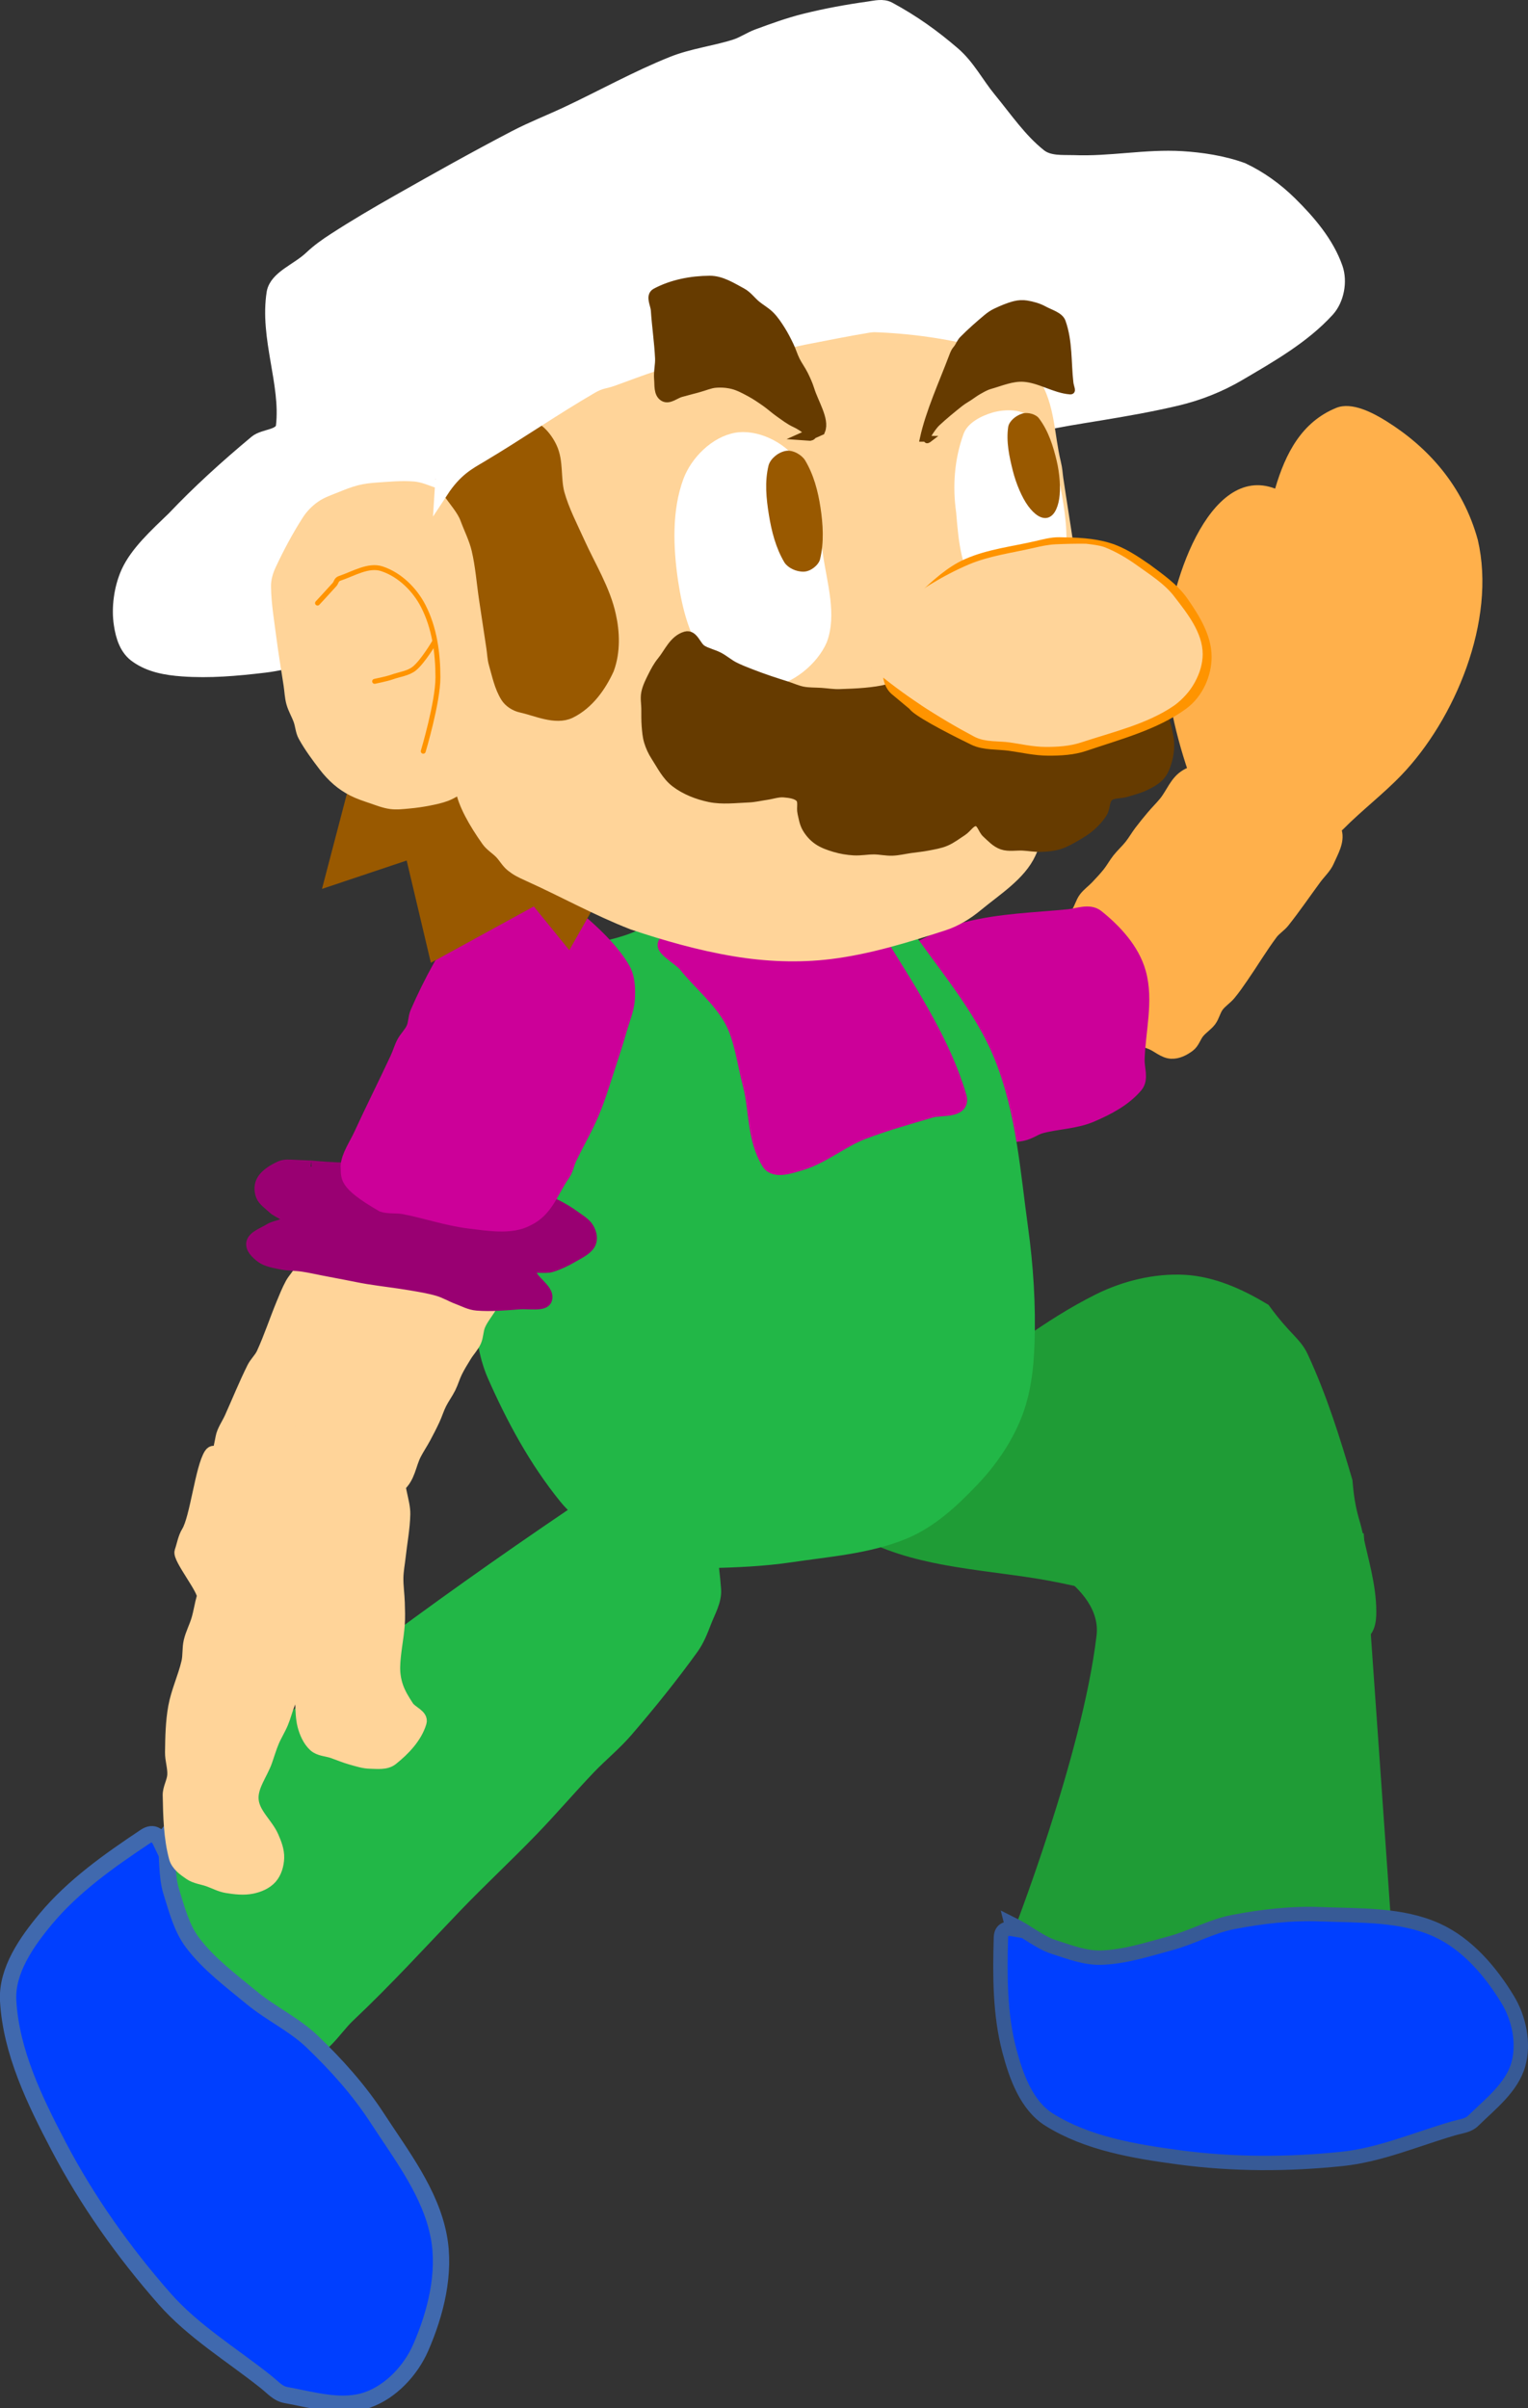 <svg version="1.1" xmlns="http://www.w3.org/2000/svg" xmlns:xlink="http://www.w3.org/1999/xlink" width="187.183" height="294.933" viewBox="0,0,187.183,294.933"><rect x="0" y="0" width="187.183" height="294.933" fill="#333333" stroke="none"/><g transform="translate(-152.802,-77.156)"><g data-paper-data="{&quot;isPaintingLayer&quot;:true}" fill-rule="nonzero" stroke-linejoin="miter" stroke-miterlimit="10" stroke-dasharray="" stroke-dashoffset="0" style="mix-blend-mode: normal"><path d="M301.373,178.464c-1.04,-0.846 -1.816,-3.5 -2.307,-4.816c-1.84,-4.929 -3.45,-10.973 -3.511,-16.501c0.271,-8.106 5.31,-23.277 13.454,-20.145c1.271,-4.346 3.268,-8.168 7.482,-9.889c1.921,-0.784 4.538,0.623 6.164,1.638c5.065,3.162 9.361,7.892 11.182,14.531c2.311,9.937 -2.853,22.026 -9.353,28.802c-2.251,2.347 -4.839,4.304 -7.134,6.626c0,0 -0.876,0.885 -1.918,0.778c-4.25,2.757 -10.228,2.095 -14.06,-1.024z" data-paper-data="{&quot;origPos&quot;:null,&quot;origRot&quot;:0,&quot;index&quot;:null}" fill="#ffb04b" stroke="none" stroke-width="0.5" stroke-linecap="butt"/><path d="M280.712,194.899c2.521,0.829 1.141,-0.764 1.315,-2.403c0.152,-1.433 1.881,-2.365 2.714,-3.599c0.375,-0.554 0.506,-1.216 0.904,-1.757c0.389,-0.529 0.979,-0.94 1.44,-1.427c0.511,-0.541 1.025,-1.085 1.481,-1.659c0.436,-0.549 0.757,-1.159 1.193,-1.708c0.456,-0.574 1.026,-1.085 1.481,-1.659c0.435,-0.549 0.772,-1.151 1.193,-1.708c0.484,-0.642 0.998,-1.271 1.522,-1.891c0.476,-0.563 1.013,-1.092 1.481,-1.659c0.915,-1.108 1.342,-2.589 2.674,-3.367c1.262,-0.737 3.009,-0.919 4.612,-0.89c1.649,0.03 3.25,0.681 4.861,1.062c0.763,0.181 1.566,0.301 2.266,0.622c0.7,0.321 1.237,0.846 1.855,1.269c0.618,0.423 1.352,0.756 1.855,1.269c1.106,1.125 2.552,2.221 2.929,3.6c0.341,1.25 -0.438,2.494 -0.943,3.66c-0.339,0.783 -1.042,1.416 -1.563,2.123c-1.3,1.767 -2.535,3.578 -3.907,5.307c-0.411,0.518 -1.046,0.9 -1.44,1.427c-1.296,1.737 -2.391,3.583 -3.619,5.356c-0.498,0.719 -0.989,1.445 -1.563,2.123c-0.429,0.507 -1.051,0.898 -1.44,1.427c-0.398,0.541 -0.506,1.216 -0.904,1.757c-0.389,0.529 -1.013,0.919 -1.44,1.427c-0.453,0.539 -0.6,1.27 -1.193,1.708c-0.597,0.441 -1.388,0.874 -2.223,0.817c-0.92,-0.062 -1.629,-0.791 -2.473,-1.135c-0.82,-0.335 -1.728,-0.513 -2.513,-0.903c-0.686,-0.341 -1.237,-0.846 -1.855,-1.269c-0.618,-0.423 -1.263,-0.822 -1.855,-1.269c-0.631,-0.476 -1.259,-0.965 -1.814,-1.501c-0.547,-0.528 -1.066,-1.086 -1.485,-1.684c-0.221,-0.315 -0.26,-0.622 -0.413,-1.025z" data-paper-data="{&quot;origPos&quot;:null,&quot;origRot&quot;:0,&quot;index&quot;:null}" id="ID0.7071429789066315" fill="#ffb04b" stroke="#ffb04b" stroke-width="1.399" stroke-linecap="round"/><path d="M259.687,257.488c-0.106,-1.053 3.436,-2.683 5.817,-4.933c1.632,-1.542 3.146,-3.222 4.986,-4.553c5.51,-3.987 10.865,-8.31 17.036,-11.383c3.123,-1.556 6.838,-2.48 10.388,-2.277c3.411,0.194 6.703,1.7 9.557,3.415c2.604,3.549 3.778,4.001 4.571,5.692c2.275,4.892 3.889,10.046 5.402,15.178c0.316,3.884 0.928,4.846 1.247,6.451c0.652,3.142 1.662,6.287 1.662,9.486c0,1.018 -0.11,2.715 -1.662,2.656c-6.209,-0.237 -12.214,-2.19 -18.283,-3.415c-5.834,-1.176 -11.629,-2.576 -17.452,-3.794c-7.461,-1.562 -15.524,-1.557 -22.438,-4.553c-2.096,-0.908 -2.849,-4.074 -2.078,-6.071z" data-paper-data="{&quot;origPos&quot;:null,&quot;index&quot;:null}" id="ID0.8313890234567225" fill="#1f9c36" stroke="#1f9c36" stroke-width="2.097" stroke-linecap="round"/><path d="M258.254,215.828c-0.015,0.846 -0.786,-1.738 -1.358,-3.563c-0.66,-2.105 -0.495,-4.416 -0.341,-6.618c0.074,-1.069 0.678,-2.037 1.017,-3.055c0.339,-1.018 0.516,-2.106 1.017,-3.055c0.529,-0.999 1.267,-1.888 2.036,-2.716c0.709,-0.764 1.458,-1.543 2.375,-2.037c2.671,-1.442 5.372,-2.987 8.314,-3.735c4.028,-1.024 8.25,-1.129 12.387,-1.53c1.125,-0.11 2.511,-0.707 3.394,-0.001c2.206,1.764 4.326,4.067 5.092,6.786c0.966,3.427 -0.08,7.131 -0.167,10.691c-0.025,1.019 0.489,2.277 -0.169,3.055c-1.397,1.651 -3.441,2.716 -5.429,3.565c-1.916,0.818 -4.094,0.826 -6.109,1.359c-0.985,0.26 -1.448,0.874 -2.885,1.019c-5.744,0.581 -11.628,2.053 -17.308,1.022z" data-paper-data="{&quot;origPos&quot;:null,&quot;origRot&quot;:0,&quot;index&quot;:null}" id="ID0.5046646320261061" fill="#cc0099" stroke="#cc0099" stroke-width="2" stroke-linecap="round"/><path d="M260.296,188.634c0.566,-1.063 1.702,0.525 2.777,2.123c3.684,5.475 8.31,10.612 10.71,16.627c2.562,6.423 3.029,13.4 3.967,20.165c0.649,4.683 0.957,9.434 0.793,14.151c-0.103,2.982 -0.449,6.04 -1.587,8.844c-1.149,2.832 -2.97,5.489 -5.157,7.783c-2.366,2.482 -5.017,4.995 -8.33,6.368c-4.302,1.782 -9.206,2.135 -13.884,2.83c-3.267,0.485 -6.605,0.618 -9.917,0.708c-1.065,0.028 -2.14,-0.123 -3.173,-0.354c-2.148,-0.478 -4.435,-0.774 -6.347,-1.769c-2.923,-1.52 -5.948,-3.216 -7.933,-5.66c-3.673,-4.524 -6.431,-9.662 -8.727,-14.858c-1.177,-2.667 -1.458,-5.626 -1.587,-8.491c-0.27,-6.004 -0.078,-12.048 0.397,-18.042c0.319,-4.039 0.587,-8.176 1.983,-12.028c1.417,-3.911 3.088,-8.06 6.347,-10.967c2.637,-2.352 6.961,-2.435 10.313,-3.892c1.812,-0.788 3.272,-2.192 5.157,-2.83c4.766,-1.615 9.658,-3.092 14.677,-3.891c2.474,-0.393 5.035,0.151 7.537,0.354c0.625,0.051 0.85,0 1.19,0.354z" data-paper-data="{&quot;origPos&quot;:null,&quot;index&quot;:null}" id="ID0.3178405351936817" fill="#22b747" stroke="#22b747" stroke-width="1.981" stroke-linecap="round"/><path d="M258.464,192.193c1.908,0.106 1.827,0.176 2.656,1.518c3.318,5.37 7.255,11.44 9.107,17.834c0.463,1.607 -2.227,1.16 -3.415,1.518c-2.91,0.858 -5.625,1.618 -8.348,2.656c-2.624,0.999 -4.892,2.985 -7.589,3.794c-1.157,0.334 -3.114,1.064 -3.794,0c-1.811,-2.935 -1.489,-6.451 -2.277,-9.486c-0.729,-2.779 -1.059,-5.73 -2.277,-7.968c-1.427,-2.603 -3.913,-4.614 -5.692,-6.83c-0.681,-0.848 -3.741,-2.486 -1.897,-2.656c7.818,-1.185 15.893,-0.801 23.526,-0.379z" data-paper-data="{&quot;origPos&quot;:null,&quot;index&quot;:null}" id="ID0.8882305081933737" fill="#cc0099" stroke="#cc0099" stroke-width="2" stroke-linecap="round"/><path d="M214.188,232.698c-2.954,-0.175 -1.021,1.024 -0.754,2.655c0.234,1.426 -1.376,2.759 -1.933,4.161c-0.251,0.629 -0.209,1.304 -0.489,1.927c-0.274,0.609 -0.796,1.154 -1.16,1.741c-0.402,0.651 -0.807,1.306 -1.139,1.976c-0.318,0.64 -0.496,1.311 -0.814,1.951c-0.333,0.669 -0.807,1.306 -1.139,1.976c-0.318,0.64 -0.515,1.307 -0.814,1.951c-0.345,0.742 -0.725,1.48 -1.119,2.21c-0.358,0.664 -0.791,1.31 -1.139,1.976c-0.681,1.301 -0.731,2.842 -1.954,3.927c-1.159,1.028 -2.996,1.639 -4.737,2.01c-1.791,0.382 -3.701,0.149 -5.548,0.182c-0.875,0.015 -1.776,0.098 -2.622,-0.039c-0.846,-0.137 -1.572,-0.512 -2.357,-0.767c-0.785,-0.255 -1.67,-0.396 -2.357,-0.767c-1.507,-0.814 -3.374,-1.516 -4.164,-2.757c-0.716,-1.125 -0.219,-2.524 0.002,-3.78c0.149,-0.843 0.733,-1.631 1.099,-2.445c0.914,-2.035 1.745,-4.096 2.748,-6.113c0.3,-0.604 0.881,-1.132 1.16,-1.741c0.918,-2.005 1.588,-4.065 2.423,-6.088c0.338,-0.82 0.668,-1.646 1.099,-2.445c0.323,-0.598 0.886,-1.132 1.16,-1.741c0.28,-0.623 0.209,-1.304 0.489,-1.927c0.274,-0.609 0.839,-1.142 1.16,-1.741c0.339,-0.635 0.295,-1.379 0.814,-1.951c0.523,-0.576 1.258,-1.192 2.175,-1.345c1.012,-0.169 1.98,0.36 2.987,0.484c0.979,0.12 2.01,0.067 2.967,0.249c0.836,0.16 1.572,0.512 2.357,0.767c0.785,0.256 1.593,0.482 2.357,0.767c0.814,0.304 1.628,0.621 2.377,1.002c0.738,0.375 1.454,0.786 2.072,1.261c0.326,0.25 0.453,0.537 0.731,0.89z" data-paper-data="{&quot;origPos&quot;:null,&quot;index&quot;:null}" id="ID0.7071429789066315" fill="#ffd499" stroke="#ffd499" stroke-width="1.499" stroke-linecap="round"/><g data-paper-data="{&quot;origPos&quot;:null,&quot;index&quot;:null}" id="ID0.9340452118776739" stroke-width="1.499" stroke-linecap="round"><path d="M190.798,220.04c-0.21,-0.039 1.534,0.155 3.292,0.224c0.977,0.039 1.968,-0.016 2.947,0.014c2.737,0.084 5.474,0.234 8.21,0.326c0.872,0.03 1.772,-0.086 2.622,0.039c0.943,0.139 1.789,0.496 2.682,0.743c1.786,0.495 3.604,0.948 5.364,1.486c0.929,0.284 1.818,0.632 2.702,0.978c0.807,0.314 1.628,0.621 2.377,1.002c0.738,0.375 1.436,0.8 2.072,1.261c0.646,0.468 1.418,0.905 1.767,1.52c0.325,0.573 0.501,1.289 0.161,1.878c-0.391,0.678 -1.359,1.117 -2.155,1.58c-0.773,0.449 -1.614,0.857 -2.521,1.135c-0.818,0.251 -2.482,-0.201 -2.581,0.431c-0.205,1.314 2.35,2.347 1.949,3.633c-0.24,0.77 -2.143,0.398 -3.232,0.48c-1.736,0.131 -3.504,0.296 -5.223,0.157c-0.865,-0.07 -1.593,-0.482 -2.357,-0.767c-0.814,-0.304 -1.527,-0.75 -2.377,-1.002c-1.064,-0.317 -2.207,-0.502 -3.332,-0.694c-1.752,-0.299 -3.546,-0.497 -5.304,-0.782c-0.896,-0.145 -1.775,-0.339 -2.662,-0.508c-0.887,-0.17 -1.775,-0.339 -2.662,-0.508c-0.886,-0.17 -1.762,-0.376 -2.662,-0.508c-0.868,-0.128 -1.793,-0.097 -2.642,-0.274c-0.831,-0.173 -1.756,-0.325 -2.357,-0.767c-0.636,-0.468 -1.335,-1.143 -1.137,-1.804c0.215,-0.714 1.378,-1.1 2.155,-1.58c0.679,-0.42 2.093,-0.479 2.196,-1.11c0.11,-0.674 -1.215,-0.993 -1.767,-1.521c-0.518,-0.495 -1.217,-0.94 -1.442,-1.545c-0.225,-0.605 -0.222,-1.322 0.164,-1.902c0.442,-0.663 1.291,-1.19 2.155,-1.58c0.469,-0.211 1.085,-0.138 1.626,-0.122z" id="ID0.9563042121008039" fill="#990072" stroke="#990072"/><path d="M216.695,187.417c-2.095,0.312 0.644,0.546 3.007,0.718c0.991,0.073 1.573,0.851 2.397,1.237c0.768,0.36 1.8,0.488 2.377,1.002c1.829,1.63 3.561,3.374 4.711,5.314c0.675,1.14 0.703,2.471 0.648,3.731c-0.056,1.296 -0.615,2.574 -0.978,3.853c-0.39,1.374 -0.83,2.747 -1.283,4.112c-0.672,2.023 -1.265,4.068 -2.097,6.064c-0.796,1.907 -1.894,3.757 -2.788,5.643c-0.305,0.643 -0.385,1.342 -0.814,1.951c-1.429,2.016 -2.009,4.393 -4.434,5.531c-2.025,1.098 -4.923,0.575 -7.174,0.304c-2.757,-0.338 -5.308,-1.244 -8.006,-1.759c-0.856,-0.163 -1.864,-0.013 -2.642,-0.273c-4.906,-2.836 -4.219,-3.546 -4.346,-4.87c0.089,-1.295 1.036,-2.613 1.628,-3.902c1.428,-3.111 2.989,-6.203 4.437,-9.311c0.363,-0.776 0.475,-1.316 0.814,-1.951c0.32,-0.599 0.886,-1.131 1.16,-1.741c0.28,-0.623 0.218,-1.301 0.489,-1.927c0.824,-1.902 1.757,-3.79 2.788,-5.643c0.388,-0.697 0.908,-1.362 1.465,-2c1.43,-1.638 2.237,-3.786 4.495,-4.827z" id="ID0.7735377135686576" fill="#cc0099" stroke="#cc0099"/></g><path d="M233.033,256.97c2.279,0.211 3.889,2.779 4.876,4.843c1.473,3.08 1.968,6.604 2.227,10.007c0.102,1.357 -0.686,2.644 -1.172,3.915c-0.417,1.088 -0.849,2.2 -1.53,3.146c-2.512,3.484 -5.223,6.845 -8.025,10.101c-1.411,1.639 -3.114,3.014 -4.607,4.579c-2.362,2.475 -4.592,5.089 -6.967,7.55c-3.091,3.203 -6.369,6.241 -9.45,9.454c-3.952,4.114 -8.405,9.003 -13.051,13.378c-1.779,1.686 -3.449,4.857 -5.734,4.168c-3.646,-0.71 -5.509,-4.729 -8.144,-7.439c-1.434,-1.475 -2.729,-3.087 -4.045,-4.668c-0.666,-0.801 -1.388,-1.578 -1.905,-2.482c-0.505,-0.884 -0.681,-1.929 -1.136,-2.841c-0.482,-0.967 -1.437,-1.725 -1.669,-2.78c-0.348,-1.579 -0.912,-3.512 -0.016,-4.859c2.602,-3.917 6.374,-6.962 9.922,-10.049c5.874,-5.109 12.066,-9.888 18.321,-14.521c8.257,-6.116 16.706,-12.027 25.244,-17.745c2.164,-1.45 4.268,-3.996 5.498,-3.871z" data-paper-data="{&quot;origPos&quot;:null,&quot;origRot&quot;:0,&quot;index&quot;:null}" id="ID0.9899441637098789" fill="#22b747" stroke="#22b747" stroke-width="2" stroke-linecap="round"/><path d="M173.019,302.187c0.391,2.449 0.147,4.692 0.769,6.669c0.678,2.155 1.256,4.46 2.622,6.261c1.987,2.619 4.696,4.628 7.231,6.722c2.346,1.939 5.201,3.259 7.398,5.364c2.955,2.831 5.737,5.927 7.967,9.358c2.967,4.564 6.531,9.153 7.545,14.501c0.857,4.514 -0.373,9.406 -2.207,13.619c-1.216,2.79 -3.645,5.397 -6.515,6.408c-3.147,1.107 -6.718,0.002 -10,-0.595c-1.002,-0.183 -1.508,-0.867 -2.549,-1.692c-4.16,-3.299 -8.823,-6.12 -12.328,-10.107c-4.998,-5.684 -9.453,-11.966 -12.97,-18.669c-2.92,-5.566 -5.832,-11.557 -6.181,-17.833c-0.205,-3.674 2.269,-7.21 4.629,-10.033c3.37,-4.033 7.788,-7.145 12.16,-10.06c1.094,-0.729 1.642,0.047 1.933,0.662z" data-paper-data="{&quot;origPos&quot;:null,&quot;origRot&quot;:0,&quot;index&quot;:null}" id="ID0.10823600739240646" fill="#003fff" stroke="#4069ae" stroke-width="2" stroke-linecap="round"/><g data-paper-data="{&quot;origPos&quot;:null,&quot;origRot&quot;:0,&quot;index&quot;:null}"><path d="M199.282,171.447l27.925,12.179l-4.787,8.437l-4.02,-4.949l-12.259,6.713l-2.922,-12.353l-9.781,3.277l3.585,-13.691z" id="ID0.07080530421808362" fill="#995900" stroke="#995900" stroke-width="1.66" stroke-linecap="round"/><path d="M277.397,129.411c-1.63,0.283 -3.104,0.585 -4.662,0.822c-0.829,0.126 -1.41,0.153 -2.505,0.271c-4.378,0.474 -8.792,0.779 -13.149,1.424c-1.089,0.161 -1.808,0.709 -2.75,0.931c-2.356,0.557 -4.446,0.439 -7.133,1.406c-10.748,3.869 -21.329,8.281 -31.888,12.64c-2.64,1.089 -4.552,1.922 -6.616,3.25c-1.517,0.977 -2.395,2.876 -4.044,3.606c-3.2,1.417 -6.77,1.819 -10.162,2.684c-3.075,0.784 -6.107,1.888 -9.256,2.27c-3.509,0.416 -6.734,0.698 -10.086,0.459c-2.058,-0.148 -3.992,-0.517 -5.56,-1.615c-1.325,-0.871 -1.786,-2.461 -2.006,-3.9c-0.315,-1.994 -0.012,-4.45 0.887,-6.431c1.091,-2.387 3.429,-4.518 5.617,-6.627c3.053,-3.218 6.364,-6.228 10.076,-9.327c1.011,-0.809 3.121,-0.629 3.274,-1.938c0.607,-5.161 -2.018,-10.813 -1.137,-16.347c0.365,-1.892 2.951,-2.727 4.602,-4.299c0.884,-0.829 1.772,-1.473 2.927,-2.217c2.521,-1.631 5.121,-3.157 7.733,-4.639c4.742,-2.69 9.515,-5.367 14.349,-7.889c2.058,-1.074 4.236,-1.917 6.337,-2.904c4.322,-2.029 8.52,-4.382 12.953,-6.154c2.465,-0.985 5.164,-1.288 7.691,-2.1c0.948,-0.304 1.783,-0.9 2.716,-1.244c1.91,-0.704 3.836,-1.406 5.813,-1.897c2.553,-0.634 5.154,-1.112 7.759,-1.474c0.838,-0.116 1.763,-0.376 2.539,0.042c3.004,1.623 5.457,3.4 7.879,5.481c1.817,1.558 2.905,3.721 4.401,5.541c2.096,2.558 3.746,5.017 6.136,6.937c1.147,0.942 2.775,0.771 4.206,0.811c4.439,0.185 8.849,-0.755 13.25,-0.485c2.315,0.141 5,0.521 7.438,1.411c2.099,0.988 4.073,2.394 5.831,4.12c2.305,2.272 4.543,4.887 5.612,7.944c0.58,1.659 0.163,3.882 -1.023,5.179c-3.011,3.292 -7.027,5.565 -10.871,7.829c-2.346,1.382 -4.939,2.413 -7.589,3.039c-6.442,1.524 -13.065,2.256 -16.144,3.016z" id="ID0.13154677860438824" fill="#ffffff" stroke="#ffffff" stroke-width="1.66" stroke-linecap="round"/><path d="M208.105,173.247c-0.364,-0.574 0.274,2.277 0,0c-1.096,-9.11 -4.26,-18.194 -3.292,-27.355c0.466,-4.406 4.772,-7.821 7.41,-11.588c0.659,-0.942 0.677,-1.018 1.951,-1.783c5.098,-3.058 10.214,-6.155 15.607,-8.749c2.06,-0.99 4.372,-1.516 6.643,-1.952c4.484,-0.864 9.059,-1.295 13.581,-1.942c3.166,-0.453 6.317,-1.45 9.507,-1.359c4.698,0.133 9.422,0.808 13.902,2.023c2.281,0.619 4.854,1.543 6.062,3.395c1.893,2.907 1.794,6.594 2.603,9.906c0.203,0.828 0.197,1.309 0.296,1.963c0.098,0.654 0.188,1.249 0.296,1.963c0.431,2.86 0.91,5.723 1.295,8.589c0.351,2.622 0.663,5.258 0.912,7.891c0.062,0.663 0.126,1.313 0.024,2.002c-0.406,2.756 -0.901,5.516 -1.532,8.241c-1.328,5.738 -1.85,11.738 -4.349,17.167c-1.233,2.679 -4.148,4.483 -6.52,6.447c-1.189,0.985 -2.576,1.849 -4.087,2.339c-4.529,1.468 -9.155,2.906 -13.903,3.492c-3.878,0.478 -7.881,0.304 -11.704,-0.332c-4.33,-0.721 -8.507,-1.923 -12.536,-3.271c-4.41,-1.719 -8.511,-4.014 -12.711,-5.904c-1.05,-0.472 -1.498,-0.702 -2.123,-1.2c-0.547,-0.435 -0.868,-1.064 -1.346,-1.562c-0.51,-0.531 -1.196,-0.931 -1.617,-1.524c-1.582,-2.224 -2.914,-4.599 -3.172,-6.315z" id="ID0.5297369826585054" fill="#ffd499" stroke="#ffd499" stroke-width="1.379" stroke-linecap="round"/><path d="M270.844,130.284c0.477,-1.307 2.091,-2.178 3.571,-2.607c1.531,-0.436 3.749,-0.431 4.707,0.702c1.987,2.353 2.731,5.47 3.568,8.359c0.555,2.883 1.027,5.898 0.569,8.794c-0.267,1.683 -1.472,3.524 -3.137,4.292c-2.1,0.97 -5.435,1.603 -7.048,0.091c-2.574,-2.437 -2.841,-6.502 -3.139,-9.988c-0.457,-3.171 -0.233,-6.5 0.91,-9.644z" id="ID0.9911041222512722" fill="#ffffff" stroke="none" stroke-width="0.689" stroke-linecap="round"/><path d="M276.312,129.417c0.136,-0.684 0.89,-1.338 1.7,-1.599c0.713,-0.226 1.726,0.083 2.085,0.601c1.162,1.553 1.731,3.418 2.148,5.164c0.368,1.545 0.513,3.423 0.307,4.688c-0.206,1.265 -0.704,2.133 -1.445,2.302c-0.741,0.169 -1.586,-0.393 -2.352,-1.437c-0.766,-1.043 -1.487,-2.755 -1.881,-4.329c-0.433,-1.727 -0.835,-3.558 -0.562,-5.391z" id="ID0.45039721950888634" fill="#995900" stroke="none" stroke-width="0.364" stroke-linecap="butt"/><path d="M242.833,130.163c2.751,-0.491 6.084,1.152 7.668,3.412c2.289,3.262 2.545,7.581 3.115,11.502c0.506,3.528 1.737,7.387 0.463,10.754c-1.161,2.673 -4.132,5.075 -7.018,5.512c-2.768,0.419 -5.774,-1.328 -7.668,-3.412c-2.136,-2.616 -3.005,-6.219 -3.527,-9.64c-0.605,-4.125 -0.769,-8.646 0.66,-12.493c0.981,-2.602 3.498,-5.12 6.307,-5.636z" id="ID0.0440747351385653" fill="#ffffff" stroke="none" stroke-width="0.595" stroke-linecap="round"/><path d="M261.96,161.807c6.574,-0.819 12.368,-1.75 22.002,-3.146c1.068,-0.154 1.624,-0.356 2.445,-0.35c0.778,0.007 1.535,0.208 2.278,0.388c0.701,0.17 1.406,0.361 2.042,0.659c0.669,0.314 1.306,0.698 1.84,1.164c0.648,0.565 1.24,1.199 1.674,1.901c0.43,0.697 0.625,1.493 0.894,2.251c0.213,0.599 0.413,1.206 0.552,1.824c0.139,0.613 0.278,1.234 0.281,1.863c0.003,0.648 -0.075,1.307 -0.262,1.94c-0.183,0.619 -0.391,1.269 -0.841,1.785c-0.449,0.516 -1.112,0.886 -1.761,1.203c-0.743,0.362 -1.572,0.574 -2.374,0.815c-0.702,0.212 -1.611,0.085 -2.138,0.543c-0.585,0.509 -0.42,1.386 -0.806,2.018c-0.366,0.599 -0.871,1.142 -1.419,1.63c-0.521,0.464 -1.14,0.844 -1.761,1.203c-0.659,0.381 -1.327,0.779 -2.068,1.009c-0.694,0.216 -1.443,0.285 -2.173,0.311c-0.752,0.027 -1.495,-0.112 -2.243,-0.155c-0.836,-0.048 -1.744,0.15 -2.515,-0.116c-0.77,-0.266 -1.303,-0.884 -1.875,-1.397c-0.5,-0.448 -0.603,-1.41 -1.332,-1.475c-0.729,-0.064 -1.162,0.817 -1.761,1.203c-0.665,0.428 -1.291,0.925 -2.033,1.242c-0.668,0.286 -1.416,0.4 -2.138,0.544c-0.717,0.142 -1.449,0.207 -2.173,0.311c-0.724,0.103 -1.443,0.285 -2.173,0.311c-0.752,0.027 -1.492,-0.149 -2.243,-0.155c-0.825,-0.007 -1.658,0.164 -2.48,0.117c-0.775,-0.044 -1.549,-0.173 -2.278,-0.388c-0.734,-0.216 -1.477,-0.476 -2.077,-0.892c-0.563,-0.391 -1.012,-0.914 -1.332,-1.475c-0.32,-0.56 -0.413,-1.206 -0.552,-1.824c-0.139,-0.613 0.165,-1.379 -0.281,-1.863c-0.449,-0.488 -1.312,-0.599 -2.042,-0.66c-0.724,-0.06 -1.449,0.207 -2.173,0.311c-0.724,0.103 -1.444,0.282 -2.173,0.311c-1.574,0.062 -3.205,0.274 -4.723,-0.038c-1.513,-0.311 -2.999,-0.906 -4.154,-1.785c-1.111,-0.845 -1.702,-2.104 -2.428,-3.221c-0.361,-0.556 -0.636,-1.164 -0.824,-1.785c-0.183,-0.603 -0.23,-1.237 -0.281,-1.863c-0.058,-0.708 -0.035,-1.423 -0.044,-2.134c-0.009,-0.633 -0.137,-1.273 -0.009,-1.902c0.141,-0.697 0.479,-1.364 0.806,-2.018c0.314,-0.629 0.651,-1.262 1.112,-1.824c0.873,-1.062 1.452,-2.612 2.873,-3.027c0.873,-0.255 1.188,1.173 1.911,1.63c0.621,0.393 1.418,0.546 2.077,0.892c0.65,0.341 1.191,0.823 1.84,1.164c0.659,0.346 1.374,0.615 2.077,0.892c0.771,0.305 1.56,0.582 2.348,0.853c0.674,0.232 1.362,0.44 2.042,0.66c0.68,0.22 1.33,0.524 2.042,0.66c0.728,0.139 1.496,0.104 2.243,0.155c0.747,0.051 1.491,0.179 2.243,0.155c2.105,-0.067 4.225,-0.167 6.011,-0.622z" id="ID0.6850537364371121" fill="#663b00" stroke="#663b00" stroke-width="1.348" stroke-linecap="round"/><path d="M215.542,147.115c0.669,2.222 0.691,4.583 1.036,6.871c0.197,1.307 0.395,2.619 0.592,3.926c0.098,0.654 0.243,1.304 0.296,1.963c0.053,0.664 0.061,1.335 0.024,2.002c-0.038,0.682 -0.121,1.366 -0.247,2.041c-0.13,0.699 -0.433,1.376 -0.519,2.08c-0.081,0.664 0.261,1.366 0.024,2.002c-0.25,0.669 -0.915,1.155 -1.408,1.705c-0.536,0.599 -1.048,1.227 -1.679,1.744c-0.613,0.502 -1.306,0.928 -2.025,1.292c-0.663,0.337 -1.418,0.499 -2.099,0.802c-0.706,0.313 -1.338,0.77 -2.062,1.047c-0.683,0.261 -1.414,0.414 -2.136,0.556c-0.806,0.159 -1.625,0.277 -2.445,0.35c-0.734,0.066 -1.484,0.162 -2.21,0.065c-0.805,-0.107 -1.562,-0.413 -2.321,-0.671c-0.801,-0.271 -1.615,-0.536 -2.358,-0.916c-0.667,-0.342 -1.296,-0.762 -1.852,-1.239c-0.618,-0.531 -1.169,-1.134 -1.654,-1.769c-0.899,-1.175 -1.789,-2.372 -2.493,-3.654c-0.325,-0.592 -0.343,-1.294 -0.568,-1.924c-0.256,-0.721 -0.671,-1.395 -0.876,-2.131c-0.201,-0.718 -0.222,-1.473 -0.333,-2.208c-0.296,-1.961 -0.637,-3.922 -0.888,-5.889c-0.262,-2.05 -0.62,-4.105 -0.653,-6.174c-0.011,-0.706 0.212,-1.424 0.519,-2.08c0.957,-2.043 2.03,-4.057 3.261,-5.981c0.426,-0.667 1.008,-1.271 1.679,-1.744c0.69,-0.487 1.538,-0.76 2.334,-1.086c0.774,-0.316 1.556,-0.634 2.371,-0.84c0.707,-0.179 1.443,-0.261 2.173,-0.311c1.47,-0.099 2.957,-0.248 4.42,-0.131c0.811,0.065 1.562,0.413 2.321,0.671c0.801,0.271 1.619,0.53 2.358,0.916c0.776,0.405 1.485,0.915 2.16,1.446c0.587,0.462 1.108,0.993 1.617,1.524c0.478,0.498 0.983,0.99 1.346,1.562c0.855,1.349 1.842,2.678 1.383,1.808z" id="ID0.18091836478561163" fill="#ffd499" stroke="#ffd499" stroke-width="1.379" stroke-linecap="round"/><path d="M216.965,129.314c1.493,-0.266 2.804,1.387 3.4,2.673c0.795,1.725 0.41,3.686 0.898,5.587c0.583,2.096 1.622,4.066 2.522,6.057c1.293,2.861 3.105,5.76 3.781,8.885c0.457,2.023 0.569,4.448 -0.226,6.6c-0.927,2.028 -2.429,4.232 -4.69,5.333c-1.801,0.851 -4.167,-0.3 -5.988,-0.698c-0.749,-0.162 -1.475,-0.633 -1.852,-1.239c-0.767,-1.232 -1.047,-2.681 -1.444,-4.055c-0.184,-0.636 -0.197,-1.309 -0.296,-1.963c-0.197,-1.307 -0.395,-2.619 -0.592,-3.926c-0.098,-0.654 -0.197,-1.309 -0.296,-1.963c-0.308,-2.043 -0.452,-4.121 -0.925,-6.135c-0.308,-1.312 -0.938,-2.543 -1.407,-3.81c-0.788,-2.127 -3.995,-4.434 -2.861,-6.46c1.989,-2.955 6.416,-4.25 9.974,-4.886z" id="ID0.337260561529547" fill="#995900" stroke="#995900" stroke-width="1.379" stroke-linecap="round"/><g id="ID0.45443833339959383" fill="#ffd499" stroke-linecap="round"><path d="M262.413,161.615c-1.003,-0.964 -0.869,-2.547 -0.745,-3.866c0.134,-1.421 0.759,-2.831 1.498,-4.144c0.684,-1.214 1.626,-2.354 2.72,-3.347c1.63,-1.479 3.281,-3.076 5.39,-4.013c2.644,-1.175 5.671,-1.507 8.527,-2.172c0.906,-0.211 1.835,-0.467 2.76,-0.453c2.03,0.028 4.129,0.091 6.008,0.672c1.691,0.504 3.207,1.533 4.668,2.532c1.597,1.193 3.33,2.383 4.464,4.007c1.431,2.053 2.859,4.342 2.86,6.782c0,2.052 -0.959,4.43 -2.858,5.818c-3.4,2.484 -7.892,3.651 -12.032,5.059c-1.417,0.482 -2.99,0.562 -4.487,0.556c-1.588,-0.006 -3.124,-0.375 -4.676,-0.591c-1.477,-0.207 -3.142,-0.06 -4.418,-0.679c-3.511,-1.704 -7.021,-3.603 -7.406,-4.267z" id="ID0.13960243156179786" stroke="#ff9400" stroke-width="1.328"/><path d="M260.037,158.564c-0.927,-0.787 -0.657,-1.639 -0.306,-2.413c0.713,-1.563 1.71,-2.875 2.978,-3.844c2.785,-2.176 5.88,-4.114 8.986,-5.437c2.475,-1.05 5.261,-1.398 7.91,-2.014c0.84,-0.196 1.7,-0.382 2.56,-0.421c1.267,-0.055 2.455,-0.083 3.639,-0.068c0.751,0.097 1.542,0.171 2.138,0.397c1.332,0.535 2.56,1.262 3.653,2.04c1.698,1.225 3.517,2.348 4.657,3.902c1.545,1.997 3.264,4.194 3.266,6.577c-0.007,2.064 -1.281,4.36 -3.208,5.765c-3.2,2.219 -7.404,3.183 -11.26,4.457c-1.32,0.436 -2.774,0.521 -4.162,0.516c-1.473,-0.006 -2.898,-0.347 -4.338,-0.549c-1.37,-0.192 -2.943,-0.018 -4.098,-0.63c-4.385,-2.326 -8.708,-5.125 -12.415,-8.278z" id="ID0.13960243156179786" stroke="#ffd499" stroke-width="1.232"/></g><path d="M246.958,134.14c0.231,-0.783 1.117,-1.569 2.082,-1.755c0.883,-0.168 1.935,0.461 2.369,1.119c1.081,1.801 1.601,3.816 1.905,5.823c0.305,2.014 0.459,4.254 -0.066,6.37c-0.208,0.697 -1.134,1.451 -1.978,1.475c-0.955,0.024 -1.938,-0.467 -2.369,-1.119c-1.082,-1.806 -1.591,-3.896 -1.905,-5.823c-0.325,-1.998 -0.539,-4.066 -0.038,-6.09z" id="ID0.82770483661443" fill="#995900" stroke="none" stroke-width="0.364" stroke-linecap="round"/><g id="ID0.21591548016294837" fill="none" stroke="#ff9400" stroke-width="0.604" stroke-linecap="round"><path d="M191.699,151.021c0,0 1.404,-1.511 2.089,-2.277c0.216,-0.241 0.199,-0.609 0.617,-0.748c1.671,-0.556 3.524,-1.723 5.174,-1.179c2.241,0.738 4.055,2.596 5.064,4.55c1.381,2.673 1.805,5.776 1.806,8.752c0.001,3.05 -1.798,9.047 -1.798,9.047" id="ID0.13139065401628613"/><path d="M206.003,155.826c0,0 -1.375,2.335 -2.436,3.205c-0.742,0.608 -1.837,0.715 -2.76,1.054c-0.584,0.208 -2.111,0.521 -2.111,0.521" id="ID0.8190059051848948"/></g><path d="M207.012,135.377c-0.4,0.178 0.159,-0.186 -0.034,-0.313c-0.771,-0.507 -1.942,-0.561 -2.445,-1.319c-0.527,-0.792 -0.65,-1.931 -0.305,-2.818c0.329,-0.848 1.342,-1.284 2.106,-1.812c0.875,-0.604 1.921,-0.957 2.79,-1.569c3.208,-2.259 6.238,-4.765 9.433,-7.04c2.399,-1.708 4.787,-3.467 7.361,-4.915c1.167,-0.656 2.513,-0.967 3.799,-1.362c0.838,-0.258 1.723,-0.355 2.567,-0.595c0.965,-0.273 1.891,-0.679 2.858,-0.943c1.588,-0.434 3.195,-0.821 4.809,-1.154c1.602,-0.332 3.235,-0.535 4.842,-0.841c0.968,-0.185 1.916,-0.49 2.892,-0.63c2.048,-0.293 4.114,-0.513 6.177,-0.669c1.199,-0.091 2.41,-0.005 3.61,-0.074c0.87,-0.05 1.73,-0.255 2.601,-0.282c1.862,-0.057 3.731,0.037 5.594,0.028c1.202,-0.006 2.409,-0.109 3.61,-0.074c1.109,0.032 2.224,0.105 3.319,0.274c0.917,0.141 1.794,0.471 2.703,0.657c1.782,0.366 3.756,0.196 5.371,1.002c0.992,0.494 2.119,1.819 1.931,2.642c-0.147,0.639 -1.735,0.188 -2.601,0.282c-2.706,0.293 -5.431,0.511 -8.127,0.88c-0.977,0.134 -1.941,0.37 -2.892,0.63c-0.967,0.264 -1.875,0.74 -2.858,0.943c-1.172,0.242 -2.385,0.258 -3.576,0.387c-1.083,0.117 -2.177,0.176 -3.251,0.352c-2.694,0.443 -5.379,0.991 -8.059,1.507c-1.075,0.206 -2.133,0.519 -3.217,0.665c-2.806,0.38 -5.647,0.536 -8.452,0.916c-1.084,0.147 -2.156,0.401 -3.217,0.665c-1.18,0.295 -2.353,0.632 -3.508,1.013c-1.702,0.562 -3.379,1.211 -5.066,1.816c-0.843,0.303 -1.382,0.24 -2.533,0.908c-4.602,2.673 -8.985,5.717 -13.558,8.437c-1.502,0.894 -3.071,1.695 -4.795,4.32z" id="ID0.8465245454572141" fill="#ffffff" stroke="#ffffff" stroke-width="1.692" stroke-linecap="round"/><path d="M251.809,130.482c1.14,0.088 -0.572,-1.186 -1.506,-1.607c-0.705,-0.318 -1.315,-0.799 -1.942,-1.238c-0.584,-0.409 -1.108,-0.896 -1.692,-1.305c-0.627,-0.439 -1.262,-0.875 -1.942,-1.238c-0.68,-0.363 -1.371,-0.742 -2.129,-0.936c-0.702,-0.179 -1.457,-0.23 -2.189,-0.165c-0.686,0.061 -1.333,0.36 -1.999,0.539c-0.749,0.202 -1.5,0.405 -2.249,0.607c-0.665,0.179 -1.431,0.887 -1.999,0.539c-0.639,-0.391 -0.499,-1.385 -0.57,-2.111c-0.081,-0.843 0.157,-1.702 0.117,-2.548c-0.094,-1.972 -0.388,-3.931 -0.519,-5.899c-0.044,-0.668 -0.63,-1.675 -0.007,-2.012c1.967,-1.059 4.327,-1.507 6.559,-1.518c1.407,-0.006 2.672,0.824 3.881,1.47c0.695,0.371 1.154,1.045 1.755,1.54c0.548,0.452 1.196,0.803 1.692,1.305c0.494,0.499 0.882,1.089 1.256,1.674c0.403,0.632 0.745,1.303 1.069,1.977c0.284,0.589 0.465,1.223 0.756,1.809c0.298,0.599 0.708,1.143 1.006,1.742c0.291,0.586 0.563,1.186 0.756,1.809c0.502,1.623 1.839,3.674 1.329,4.926z" data-paper-data="{&quot;origPos&quot;:null,&quot;index&quot;:null,&quot;origRot&quot;:0}" id="ID0.9297824092209339" fill="#663b00" stroke="#663b00" stroke-width="1.323" stroke-linecap="round"/><path d="M265.836,130.897c0.725,-3.322 2.328,-6.79 3.593,-10.144c0.316,-0.839 0.439,-0.78 0.672,-1.162c0.188,-0.309 0.335,-0.653 0.591,-0.913c0.918,-0.931 1.91,-1.802 2.917,-2.647c0.341,-0.286 0.714,-0.549 1.123,-0.743c0.753,-0.357 1.532,-0.694 2.349,-0.901c0.478,-0.121 0.999,-0.156 1.493,-0.073c0.734,0.123 1.48,0.324 2.129,0.681c0.82,0.451 1.992,0.745 2.284,1.557c0.862,2.408 0.668,5.022 0.95,7.466c0.07,0.611 0.428,1.122 -0.059,1.083c-1.945,-0.155 -3.723,-1.409 -5.669,-1.539c-1.413,-0.094 -2.766,0.511 -4.108,0.889c-0.497,0.14 -0.944,0.409 -1.389,0.657c-0.393,0.22 -0.749,0.495 -1.123,0.742c-0.374,0.247 -0.774,0.465 -1.123,0.743c-0.971,0.77 -1.933,1.558 -2.836,2.398c-0.641,0.595 -1.976,2.735 -0.915,1.911z" data-paper-data="{&quot;origPos&quot;:null,&quot;index&quot;:null}" id="ID0.15800268715247512" fill="#663b00" stroke="#663b00" stroke-width="0.714" stroke-linecap="round"/></g><path d="M277.716,314.689c0,0 8.693,-22.155 10.457,-37.095c0.862,-7.305 -10.457,-11.592 -10.457,-11.592h41.167l3.563,50.667z" data-paper-data="{&quot;origPos&quot;:null,&quot;index&quot;:null}" fill="#1f9c36" stroke="#1f9c36" stroke-width="2.097" stroke-linecap="butt"/><path d="M276.712,312.781c1.957,0.965 3.444,2.281 5.179,2.839c1.892,0.609 3.841,1.367 5.828,1.302c2.891,-0.095 5.711,-1.018 8.504,-1.772c2.585,-0.698 4.985,-2.076 7.614,-2.583c3.535,-0.681 7.173,-1.104 10.77,-0.96c4.786,0.191 9.893,-0.033 14.249,1.959c3.677,1.68 6.563,5.052 8.655,8.511c1.385,2.292 2.021,5.362 1.287,7.936c-0.806,2.822 -3.415,4.824 -5.513,6.876c-0.641,0.626 -1.39,0.642 -2.511,0.969c-4.484,1.308 -8.881,3.221 -13.526,3.71c-6.623,0.697 -13.398,0.7 -20,-0.184c-5.481,-0.735 -11.263,-1.692 -15.946,-4.633c-2.742,-1.722 -4.022,-5.296 -4.849,-8.426c-1.181,-4.47 -1.169,-9.225 -1.038,-13.847c0.033,-1.156 0.869,-1.155 1.459,-1.051z" data-paper-data="{&quot;origPos&quot;:null,&quot;index&quot;:null}" id="ID0.10823600739240646" fill="#003fff" stroke="#375a96" stroke-width="1.76" stroke-linecap="round"/><path d="M196.658,250.964c-1.436,1.124 1.252,2.381 3.516,4.25c0.649,0.535 0.761,1.554 1.043,2.375c0.287,0.833 0.481,1.706 0.66,2.575c0.168,0.815 0.401,1.635 0.381,2.476c-0.041,1.721 -0.375,3.439 -0.563,5.156c-0.094,0.858 -0.264,1.718 -0.281,2.578c-0.02,1.028 0.141,2.047 0.171,3.072c0.026,0.89 0.062,1.785 -0.003,2.676c-0.125,1.72 -0.522,3.434 -0.563,5.156c-0.021,0.841 0.112,1.696 0.381,2.476c0.307,0.893 0.812,1.697 1.322,2.473c0.445,0.679 1.777,1.068 1.532,1.878c-0.549,1.813 -2.003,3.311 -3.455,4.472c-0.72,0.576 -1.763,0.42 -2.649,0.405c-0.799,-0.014 -1.57,-0.275 -2.335,-0.488c-0.759,-0.211 -1.487,-0.524 -2.23,-0.785c-0.742,-0.261 -1.644,-0.249 -2.23,-0.785c-0.675,-0.619 -1.087,-1.554 -1.322,-2.473c-0.435,-1.695 -0.072,-4.418 -0.657,-5.25c-0.326,-0.464 -0.857,1.702 -1.222,2.581c-0.322,0.777 -0.513,1.606 -0.839,2.381c-0.328,0.781 -0.79,1.502 -1.118,2.283c-0.326,0.775 -0.559,1.588 -0.839,2.381c-0.559,1.586 -1.819,3.107 -1.678,4.763c0.15,1.762 1.773,2.964 2.47,4.551c0.352,0.801 0.693,1.677 0.66,2.575c-0.03,0.835 -0.29,1.756 -0.839,2.381c-0.582,0.664 -1.47,1.027 -2.301,1.197c-1.024,0.21 -2.086,0.078 -3.102,-0.089c-0.778,-0.128 -1.487,-0.524 -2.23,-0.785c-0.743,-0.262 -1.577,-0.339 -2.23,-0.785c-0.729,-0.499 -1.573,-1.088 -1.81,-1.976c-0.653,-2.443 -0.709,-5.067 -0.759,-7.629c-0.016,-0.84 0.514,-1.638 0.56,-2.48c0.051,-0.934 -0.289,-1.841 -0.276,-2.774c0.025,-1.849 0.057,-3.722 0.389,-5.551c0.337,-1.861 1.175,-3.613 1.609,-5.456c0.198,-0.843 0.084,-1.734 0.281,-2.578c0.214,-0.92 0.677,-1.772 0.944,-2.679c0.269,-0.913 0.398,-1.863 0.665,-2.777c0.236,-0.807 -3.003,-4.755 -2.724,-5.548c0.279,-0.793 0.399,-1.668 0.839,-2.381c1.041,-1.693 1.685,-7.854 2.768,-9.519c0.517,-0.795 1.161,0.626 1.618,-0.206c0.416,-0.758 4.938,4.115 5.355,3.357c0.457,-0.832 0.765,-1.749 1.222,-2.581c0.416,-0.758 0.845,-1.527 1.396,-2.185c0.539,-0.644 1.207,-1.161 1.849,-1.691c0.684,-0.565 1.351,-1.189 2.128,-1.593c0.195,-0.101 -0.068,-0.181 0.557,0.196z" data-paper-data="{&quot;origPos&quot;:null,&quot;origRot&quot;:0,&quot;index&quot;:null}" id="ID0.9365784246474504" fill="#ffd499" stroke="#ffd499" stroke-width="1.611" stroke-linecap="round"/></g></g></svg>